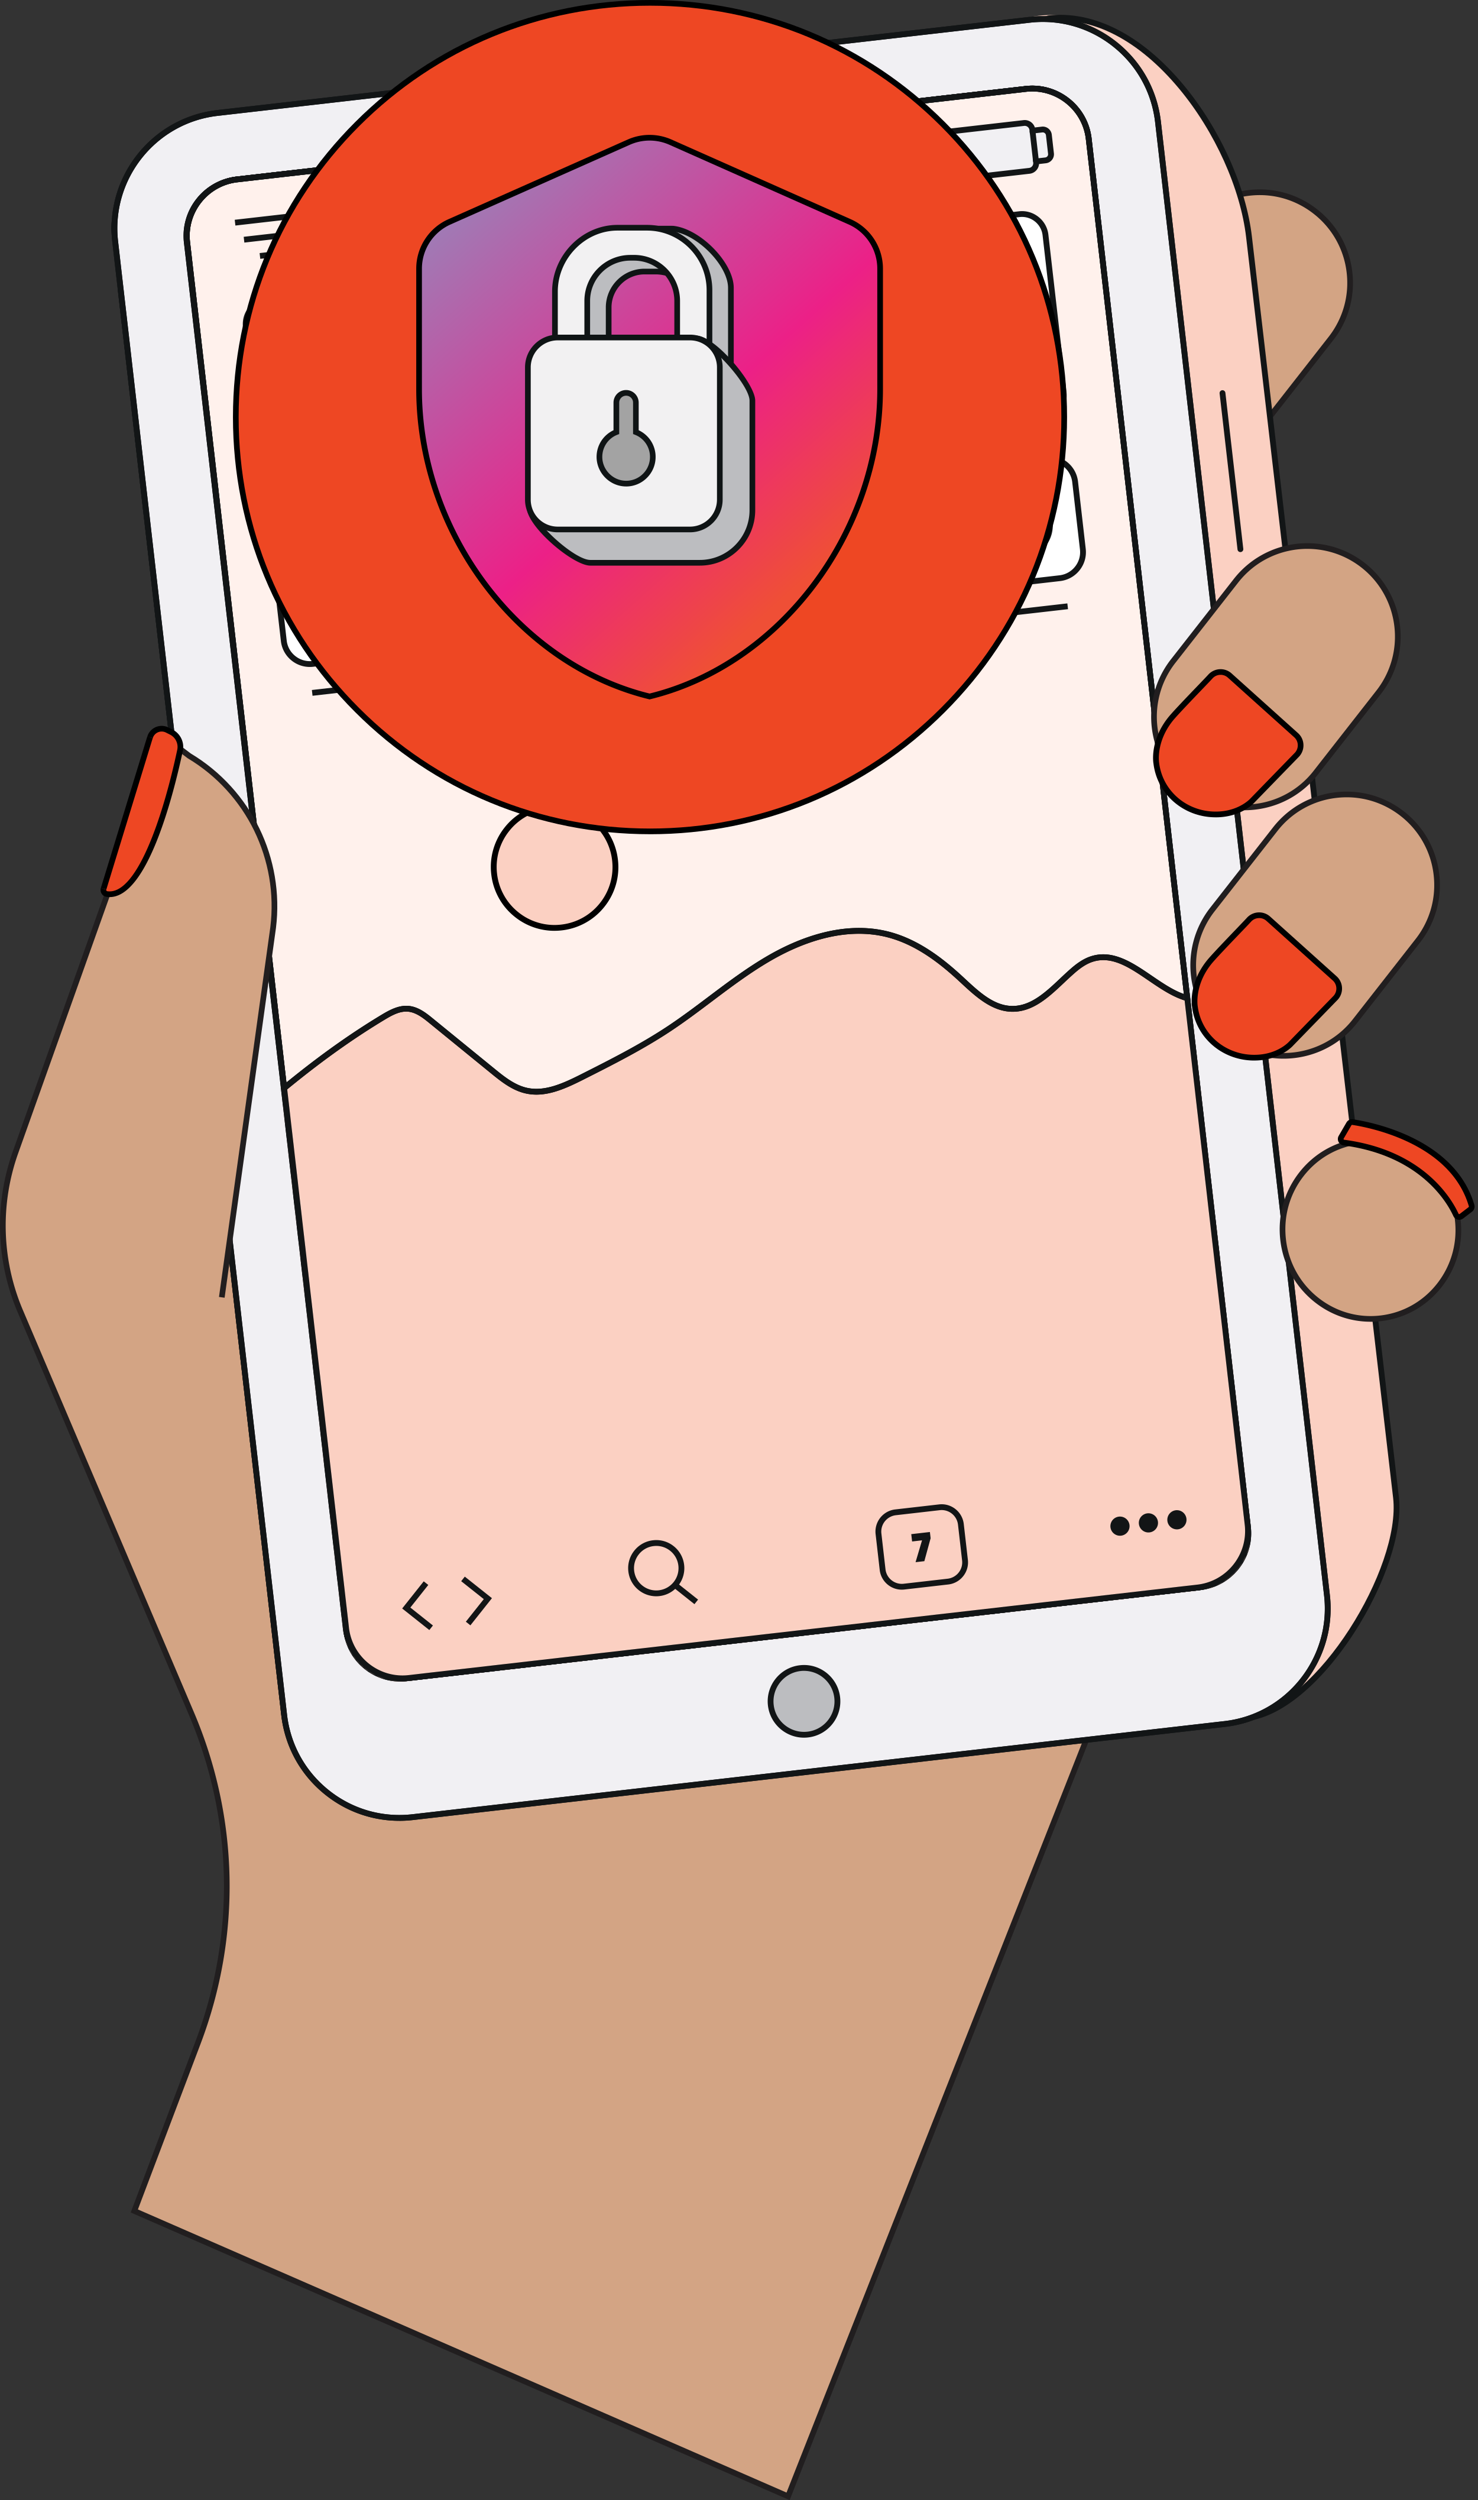 <svg xmlns="http://www.w3.org/2000/svg" width="379" height="641" fill="none"><rect width="100%" height="100%" fill="#333333" stroke="none"/><path fill="#D3A484" d="M216.012 138.037 84.323 222.581 46.691 191.51c-2.145-1.772-5.397-.874-6.328 1.747L3.997 295.389a56.2 56.2 0 0 0 1.228 40.845l43.859 103.103a113.126 113.126 0 0 1 1.703 84.33l-16.35 43.195 167.646 73.172 106.073-269.07-92.149-232.927h.005Z"></path><path fill="#211E1F" d="M202.486 641 33.514 567.25l16.594-43.84c10.308-27.232 9.706-56.987-1.69-83.787L4.556 336.521a56.765 56.765 0 0 1-1.247-41.374l36.365-102.133a4.67 4.67 0 0 1 3.203-2.975 4.687 4.687 0 0 1 4.276.913l37.225 30.731 131.984-84.738.325.825 92.256 233.194-.107.267L202.486 641ZM35.363 566.468l166.322 72.591 105.694-268.1-91.717-231.835-131.387 84.354-.408-.339-37.632-31.071a3.236 3.236 0 0 0-2.96-.631 3.237 3.237 0 0 0-2.219 2.063L4.681 295.632a55.34 55.34 0 0 0 1.213 40.316l43.86 103.103c11.545 27.144 12.157 57.283 1.713 84.869l-16.103 42.548Z"></path><path fill="#D3A484" d="m304.69 58.194-16.107 20.593c-7.898 10.099-6.115 24.688 3.983 32.586 10.099 7.898 24.688 6.115 32.586-3.984l16.107-20.593c7.898-10.099 6.115-24.688-3.983-32.586-10.099-7.898-24.688-6.115-32.586 3.984Z"></path><path fill="#211E1F" d="M306.831 117.046c-5.315 0-10.449-1.762-14.701-5.086-5.037-3.941-8.236-9.605-9.012-15.953a23.783 23.783 0 0 1 4.906-17.656l16.108-20.592c3.941-5.038 9.605-8.236 15.953-9.013a23.786 23.786 0 0 1 17.656 4.907c5.038 3.94 8.236 9.604 9.013 15.953a23.783 23.783 0 0 1-4.907 17.656l-16.108 20.592c-3.941 5.038-9.604 8.236-15.953 9.013a24.19 24.19 0 0 1-2.95.179h-.005Zm16.2-67.023c-.922 0-1.844.058-2.771.17a22.344 22.344 0 0 0-14.982 8.464L289.17 79.249c-3.698 4.732-5.339 10.619-4.611 16.579a22.344 22.344 0 0 0 8.464 14.982c4.732 3.698 10.619 5.338 16.584 4.61a22.344 22.344 0 0 0 14.982-8.464l16.108-20.592c3.698-4.732 5.338-10.62 4.611-16.579a22.346 22.346 0 0 0-8.465-14.982c-3.994-3.125-8.813-4.78-13.807-4.78h-.005Z"></path><path fill="#FBD0C2" d="M29.38 60.18c-2.102-18.34 12.166-22.232 30.512-24.334L266.248 4.043c25.135-2.883 50.319 28.464 53.201 53.594l38.526 326.319c2.101 18.341-19.811 54.396-38.152 56.497l-146.481-39.195L29.379 60.181Z"></path><path fill="#121516" d="m319.77 441.215-.136-.039-146.836-39.292-.14-.335L28.651 60.375l-.01-.107c-.392-3.422.205-5.722 1.83-7.023 3.388-2.723 10.556-.252 18.86 2.606 7.95 2.742 16.962 5.849 24.281 5.028L268.713 3.99l.063-.01c11.711-1.339 24.044 4.975 34.716 17.793 9.352 11.23 16.069 26.15 17.535 38.928l37.69 323.169c1.01 8.814-3.514 22.485-11.521 34.832-8.503 13.104-18.7 21.51-27.281 22.495l-.14.014-.005.005Zm-145.88-40.583 145.991 39.064c17.822-2.218 39.404-37.797 37.356-55.657l-37.691-323.17c-1.436-12.511-8.027-27.13-17.2-38.146-10.318-12.395-22.15-18.525-33.337-17.273L73.899 62.34l-.064.01c-7.668.878-16.874-2.296-24.999-5.096-7.552-2.601-14.686-5.062-17.438-2.854-1.174.947-1.596 2.771-1.29 5.586l143.777 340.646h.005Z"></path><path fill="#121516" d="M102.266 466.268c-15.235 0-28.416-11.464-30.192-26.95L30.156 73.891l1.48-.17L73.55 439.143c1.689 14.73 14.23 25.63 28.712 25.63 1.097 0 2.203-.063 3.315-.189l207.797-23.835c7.673-.878 14.55-4.698 19.355-10.745 4.805-6.047 6.965-13.608 6.086-21.281L296.901 43.301l1.481-.17 41.912 365.422c.927 8.071-1.349 16.02-6.401 22.383-5.052 6.363-12.279 10.376-20.35 11.303l-207.797 23.835c-1.17.136-2.335.199-3.49.199l.01-.005Z"></path><path fill="#F1F0F3" d="M263.967 5.081 55.737 28.964c-16.345 1.874-28.07 16.642-26.197 32.988l43.325 377.735c1.873 16.345 16.642 28.071 32.987 26.197l208.23-23.883c16.346-1.873 28.071-16.641 26.198-32.987L296.955 31.279c-1.874-16.345-16.642-28.071-32.988-26.198Zm55.88 385.796c.918 7.998-4.824 15.225-12.822 16.142l-202.221 23.194c-7.998.917-15.225-4.824-16.142-12.822L47.91 62.146c-.917-7.998 4.824-15.225 12.823-16.142L262.953 22.81c7.998-.917 15.224 4.825 16.142 12.823l40.748 355.244h.004Z"></path><path fill="#121516" d="M102.397 466.831c-6.863 0-13.478-2.296-18.928-6.63-6.387-5.071-10.415-12.327-11.342-20.432l-43.33-377.73C26.88 45.315 38.926 30.144 55.65 28.227L263.88 4.344c8.1-.927 16.083 1.354 22.465 6.425 6.387 5.072 10.415 12.328 11.342 20.433l43.325 377.734c1.918 16.725-10.128 31.896-26.853 33.813L105.93 466.632a30.99 30.99 0 0 1-3.538.204l.005-.005ZM267.418 5.63c-1.117 0-2.243.063-3.369.194L55.819 29.707C39.912 31.532 28.453 45.96 30.278 61.869l43.325 377.735c.884 7.707 4.718 14.608 10.79 19.432 6.07 4.825 13.666 6.994 21.368 6.111l208.229-23.883c15.909-1.825 27.368-16.254 25.543-32.163L296.207 31.367c-.883-7.707-4.717-14.609-10.789-19.433-5.188-4.12-11.478-6.304-18.005-6.304h.005ZM103.11 431.057c-3.44 0-6.76-1.15-9.498-3.324a15.236 15.236 0 0 1-5.693-10.255L47.171 62.233a15.227 15.227 0 0 1 3.223-11.274 15.235 15.235 0 0 1 10.255-5.693L262.87 22.073c4.067-.466 8.071.68 11.274 3.222a15.226 15.226 0 0 1 5.693 10.255l40.748 355.25c.961 8.396-5.081 16.006-13.477 16.971l-202.222 23.194c-.592.068-1.189.102-1.776.102v-.01ZM264.646 23.456c-.534 0-1.067.029-1.601.092L60.819 46.747a13.748 13.748 0 0 0-9.255 5.14 13.724 13.724 0 0 0-2.912 10.176L89.4 417.313a13.746 13.746 0 0 0 5.14 9.255 13.745 13.745 0 0 0 10.177 2.912l202.221-23.194a13.76 13.76 0 0 0 9.255-5.139 13.772 13.772 0 0 0 2.912-10.178L278.357 35.725a13.755 13.755 0 0 0-5.14-9.255 13.733 13.733 0 0 0-8.576-3.005l.005-.01Z"></path><path fill="#121516" d="M102.397 466.831c-6.863 0-13.478-2.296-18.928-6.63-6.387-5.071-10.415-12.327-11.342-20.432l-43.33-377.73C26.88 45.315 38.926 30.144 55.65 28.227L263.88 4.344c8.1-.927 16.083 1.354 22.465 6.425 6.387 5.072 10.415 12.328 11.342 20.433l43.325 377.734c1.918 16.725-10.128 31.896-26.853 33.813L105.93 466.632a30.99 30.99 0 0 1-3.538.204l.005-.005ZM267.418 5.63c-1.117 0-2.243.063-3.369.194L55.819 29.707C39.912 31.532 28.453 45.96 30.278 61.869l43.325 377.735c.884 7.707 4.718 14.608 10.79 19.432 6.07 4.825 13.666 6.994 21.368 6.111l208.229-23.883c15.909-1.825 27.368-16.254 25.543-32.163L296.207 31.367c-.883-7.707-4.717-14.609-10.789-19.433-5.188-4.12-11.478-6.304-18.005-6.304h.005ZM103.11 431.057c-3.44 0-6.76-1.15-9.498-3.324a15.236 15.236 0 0 1-5.693-10.255L47.171 62.233a15.227 15.227 0 0 1 3.223-11.274 15.235 15.235 0 0 1 10.255-5.693L262.87 22.073c4.067-.466 8.071.68 11.274 3.222a15.226 15.226 0 0 1 5.693 10.255l40.748 355.25c.961 8.396-5.081 16.006-13.477 16.971l-202.222 23.194c-.592.068-1.189.102-1.776.102v-.01ZM264.646 23.456c-.534 0-1.067.029-1.601.092L60.819 46.747a13.748 13.748 0 0 0-9.255 5.14 13.724 13.724 0 0 0-2.912 10.176L89.4 417.313a13.746 13.746 0 0 0 5.14 9.255 13.745 13.745 0 0 0 10.177 2.912l202.221-23.194a13.76 13.76 0 0 0 9.255-5.139 13.772 13.772 0 0 0 2.912-10.178L278.357 35.725a13.755 13.755 0 0 0-5.14-9.255 13.733 13.733 0 0 0-8.576-3.005l.005-.01Z"></path><path fill="#BCBDC0" d="M214.682 435.226a8.567 8.567 0 0 1-7.537 9.489 8.567 8.567 0 0 1-9.488-7.538 8.567 8.567 0 0 1 7.537-9.488 8.567 8.567 0 0 1 9.488 7.537Z"></path><path fill="#121516" d="M206.164 445.515c-4.663 0-8.701-3.509-9.245-8.255-.587-5.101 3.092-9.731 8.192-10.313 5.101-.588 9.731 3.091 10.314 8.192.587 5.101-3.092 9.731-8.193 10.313a9.867 9.867 0 0 1-1.068.063Zm.01-17.137a6.99 6.99 0 0 0-.898.054c-4.285.49-7.372 4.377-6.882 8.663.491 4.285 4.378 7.362 8.663 6.882 4.286-.49 7.373-4.378 6.882-8.663-.456-3.985-3.848-6.931-7.765-6.931v-.005ZM318.071 141.546a.744.744 0 0 1-.737-.66l-4.591-40.011a.743.743 0 0 1 .655-.825.75.75 0 0 1 .825.655l4.591 40.011a.747.747 0 0 1-.655.825c-.029 0-.058.005-.088.005ZM251.625 34.615l-8.742 1 .17 1.481 8.742-1-.17-1.48ZM267.716 32.768l-8.742 1 .169 1.48 8.742-1-.169-1.48Z"></path><path fill="#FFF1EC" d="M88.818 418.056 47.997 62.136c-.917-7.998 4.824-15.224 12.822-16.142L263.04 22.802c7.998-.917 15.225 4.824 16.142 12.822l40.821 355.914c.874 7.63-4.601 14.521-12.23 15.4l-203.561 23.349c-7.629.873-14.52-4.601-15.4-12.23"></path><path fill="#000" d="M102.62 431.12c-7.338 0-13.686-5.523-14.545-12.982L47.254 62.224c-.96-8.396 5.081-16.006 13.477-16.972l202.222-23.194c4.062-.466 8.071.68 11.274 3.223a15.226 15.226 0 0 1 5.693 10.255l40.82 355.914c.923 8.027-4.858 15.302-12.885 16.224l-203.561 23.349a15.14 15.14 0 0 1-1.679.097h.005Zm-13.06-13.152a13.058 13.058 0 0 0 4.892 8.804 13.068 13.068 0 0 0 9.682 2.766l203.561-23.349c7.207-.825 12.4-7.362 11.575-14.574L278.449 35.7a13.745 13.745 0 0 0-5.14-9.255 13.75 13.75 0 0 0-10.177-2.912L60.902 46.732c-7.577.869-13.037 7.741-12.168 15.317l40.821 355.914.005.005Z"></path><path fill="#121516" d="M102.62 431.12c-7.338 0-13.686-5.523-14.545-12.982L47.254 62.224c-.96-8.396 5.081-16.006 13.477-16.972l202.222-23.194c4.062-.466 8.071.68 11.274 3.223a15.226 15.226 0 0 1 5.693 10.255l40.82 355.914c.923 8.027-4.858 15.302-12.885 16.224l-203.561 23.349a15.14 15.14 0 0 1-1.679.097h.005Zm-13.06-13.152a13.058 13.058 0 0 0 4.892 8.804 13.068 13.068 0 0 0 9.682 2.766l203.561-23.349c7.207-.825 12.4-7.362 11.575-14.574L278.449 35.7a13.745 13.745 0 0 0-5.14-9.255 13.75 13.75 0 0 0-10.177-2.912L60.902 46.732c-7.577.869-13.037 7.741-12.168 15.317l40.821 355.914.005.005Z"></path><mask id="a" width="274" height="409" x="47" y="22" maskUnits="userSpaceOnUse" style="mask-type:luminance"><path fill="#fff" d="M60.814 45.994c-7.998.918-13.74 8.144-12.822 16.142l40.82 355.915c.874 7.629 7.77 13.103 15.4 12.23l203.56-23.349c7.63-.874 13.104-7.77 12.231-15.4L279.182 35.618c-.918-7.998-8.144-13.74-16.142-12.822L60.814 45.994Z"></path></mask><g mask="url(#a)"><path fill="#FBD0C2" d="m333.455 353.25-11.584-101.016c-5.766 4.8-13.361 5.819-20.166 2.664-7.372-3.421-14.055-11.516-21.776-8.993-1.844.602-3.446 1.786-4.907 3.063-4.703 4.11-9.221 9.764-15.467 9.696-5.125-.058-9.221-4.042-12.983-7.522-5.445-5.043-11.589-9.668-18.772-11.531-10.231-2.655-21.165.684-30.328 5.955-9.163 5.265-17.118 12.385-25.931 18.224-7.081 4.688-14.681 8.527-22.267 12.351-4.489 2.267-9.449 4.601-14.356 3.485-3.266-.743-5.989-2.922-8.59-5.038l-15.735-12.822c-1.742-1.422-3.63-2.903-5.872-3.111-2.368-.223-4.596 1.024-6.63 2.252-16.258 9.828-30.93 22.368-44.737 35.419l10.114 88.179c.81 7.071 17.006 74.764 24.072 73.944l244.406-28.304c7.057-.815 2.315-69.819 1.505-76.876"></path><path fill="#000" d="M87.41 459.182c-.52 0-1.049-.214-1.582-.636-7.906-6.27-22.32-67.174-23.102-73.973l-10.158-88.548.272-.257c17.054-16.108 30.89-27.062 44.864-35.512 2.188-1.325 4.542-2.596 7.085-2.358 2.543.237 4.611 1.922 6.271 3.276l15.734 12.822c2.397 1.956 5.12 4.169 8.285 4.892 4.503 1.024 9.124-1.034 13.856-3.422 7.444-3.756 15.142-7.639 22.189-12.307 3.606-2.388 7.134-5.043 10.541-7.606 4.912-3.698 9.993-7.517 15.429-10.643 7.682-4.416 19.272-9.046 30.886-6.028 7.945 2.063 14.375 7.339 19.092 11.707l.428.398c3.644 3.377 7.411 6.877 12.055 6.925h.102c4.713 0 8.508-3.577 12.177-7.037a97.587 97.587 0 0 1 2.689-2.475c1.3-1.136 3.062-2.524 5.163-3.208 5.664-1.849 10.75 1.621 15.672 4.979 2.164 1.476 4.406 3.004 6.653 4.048 6.557 3.043 13.798 2.082 19.375-2.563l1.063-.883 11.744 102.389c.374 3.262 1.791 22.374 2.204 40.845.233 10.425.102 18.773-.379 24.81-.83 10.362-2.562 11.881-3.984 12.046L87.628 459.167c-.073.01-.14.015-.213.015h-.005ZM54.14 296.598l10.071 87.805c.757 6.586 15.356 67.271 22.548 72.974.277.223.53.33.7.31l244.405-28.304c.636-.073 3.781-2.126 3.043-35.342-.408-18.427-1.82-37.462-2.194-40.709l-11.434-99.696c-5.868 4.296-13.206 5.033-19.889 1.932-2.358-1.092-4.649-2.66-6.867-4.169-4.834-3.3-9.406-6.416-14.366-4.795-1.849.602-3.455 1.873-4.649 2.917a94.95 94.95 0 0 0-2.65 2.436c-3.883 3.66-7.892 7.445-13.196 7.445h-.121c-5.223-.058-9.382-3.921-13.056-7.323l-.427-.398c-4.586-4.252-10.827-9.382-18.452-11.357-11.129-2.888-22.33 1.602-29.77 5.877-5.358 3.077-10.396 6.872-15.273 10.542-3.427 2.577-6.974 5.246-10.614 7.658-7.125 4.717-14.861 8.619-22.34 12.395-4.984 2.514-9.867 4.684-14.856 3.543-3.504-.796-6.367-3.13-8.896-5.188l-15.734-12.822c-1.505-1.228-3.378-2.752-5.47-2.946-2.096-.204-4.115.902-6.173 2.15-13.808 8.347-27.494 19.17-44.34 35.065Z"></path><path fill="#FBD0C2" d="M157.709 220.518c.981 8.561-5.159 16.292-13.72 17.273-8.561.98-16.292-5.159-17.278-13.721-.98-8.561 5.164-16.292 13.721-17.272 8.556-.981 16.292 5.159 17.272 13.72"></path><path fill="#000" d="M142.179 238.645a16.218 16.218 0 0 1-10.134-3.548 16.214 16.214 0 0 1-6.071-10.939 16.21 16.21 0 0 1 3.441-12.027 16.244 16.244 0 0 1 10.939-6.071c4.339-.5 8.61.723 12.026 3.436a16.233 16.233 0 0 1 6.072 10.939 16.21 16.21 0 0 1-3.441 12.027 16.246 16.246 0 0 1-10.939 6.071c-.636.073-1.267.107-1.898.107l.005.005Zm.063-31.202c-.573 0-1.145.034-1.723.097a14.759 14.759 0 0 0-9.94 5.518 14.749 14.749 0 0 0-3.125 10.93 14.761 14.761 0 0 0 5.518 9.939 14.745 14.745 0 0 0 10.93 3.126 14.761 14.761 0 0 0 9.939-5.518 14.745 14.745 0 0 0 3.126-10.93 14.765 14.765 0 0 0-5.518-9.939 14.748 14.748 0 0 0-9.207-3.223Z"></path><path fill="#121516" d="m53.869 296.85-1.024-1.082c17.05-16.108 30.886-27.062 44.868-35.512 2.189-1.325 4.543-2.591 7.086-2.358 2.543.237 4.611 1.921 6.27 3.276l15.735 12.822c2.397 1.956 5.12 4.169 8.284 4.892 4.504 1.024 9.124-1.034 13.856-3.422 7.45-3.761 15.147-7.643 22.189-12.307 3.606-2.388 7.13-5.038 10.542-7.606 4.911-3.698 9.993-7.517 15.428-10.643 7.678-4.416 19.273-9.046 30.891-6.028 7.945 2.063 14.376 7.339 19.093 11.707l.422.393c3.645 3.382 7.411 6.882 12.061 6.93h.102c4.712 0 8.502-3.577 12.172-7.037.878-.83 1.786-1.689 2.693-2.475 1.301-1.136 3.063-2.524 5.164-3.213 5.659-1.849 10.75 1.621 15.671 4.979 2.165 1.476 4.407 3.005 6.654 4.048 6.557 3.043 13.798 2.082 19.369-2.563l.957 1.146c-6.028 5.023-13.861 6.057-20.952 2.766-2.359-1.097-4.649-2.659-6.867-4.169-4.834-3.295-9.401-6.411-14.366-4.79-1.849.602-3.456 1.873-4.65 2.917a94.919 94.919 0 0 0-2.649 2.436c-3.883 3.66-7.892 7.445-13.192 7.445h-.121c-5.222-.058-9.386-3.921-13.06-7.328l-.422-.393c-4.587-4.252-10.828-9.382-18.452-11.362-11.129-2.888-22.335 1.602-29.775 5.877-5.358 3.077-10.401 6.873-15.273 10.542-3.427 2.577-6.975 5.246-10.615 7.658-7.114 4.713-14.851 8.615-22.334 12.391-4.994 2.518-9.882 4.678-14.866 3.547-3.504-.796-6.367-3.13-8.896-5.188l-15.734-12.822c-1.505-1.228-3.378-2.752-5.47-2.946-2.106-.199-4.115.903-6.173 2.15-13.885 8.391-27.644 19.287-44.616 35.322Z"></path></g><path fill="#121516" d="M103.212 431.048c-7.673 0-14.317-5.776-15.21-13.58L47.254 62.224a15.227 15.227 0 0 1 3.223-11.274 15.236 15.236 0 0 1 10.255-5.693l202.221-23.194c8.391-.961 16.006 5.081 16.972 13.478l40.748 355.249c.96 8.396-5.082 16.006-13.478 16.972l-202.221 23.194c-.592.067-1.179.101-1.757.101l-.005-.009ZM264.71 23.451c-.525 0-1.054.03-1.587.092L60.901 46.737a13.747 13.747 0 0 0-9.255 5.14 13.766 13.766 0 0 0-2.912 10.177l40.748 355.249c.869 7.576 7.746 13.036 15.317 12.167l202.221-23.193c7.576-.869 13.036-7.741 12.167-15.317L278.439 35.715c-.81-7.042-6.804-12.254-13.729-12.254v-.01Z"></path><path fill="#121516" d="M171.08 47.465a3.58 3.58 0 1 1-7.115.815 3.58 3.58 0 0 1 3.15-3.965 3.58 3.58 0 0 1 3.965 3.15Z"></path><path fill="#121516" d="M167.513 52.202a4.286 4.286 0 0 1-2.684-.942 4.286 4.286 0 0 1-1.606-2.897 4.278 4.278 0 0 1 .912-3.184 4.283 4.283 0 0 1 2.898-1.606 4.297 4.297 0 0 1 3.183.912 4.302 4.302 0 0 1 1.607 2.898 4.28 4.28 0 0 1-.913 3.183 4.283 4.283 0 0 1-2.897 1.607c-.165.02-.335.029-.5.029Zm.015-7.164a2.825 2.825 0 0 0-2.228 1.073 2.814 2.814 0 0 0-.597 2.087 2.824 2.824 0 0 0 1.053 1.898c.592.47 1.335.684 2.087.597a2.827 2.827 0 0 0 1.898-1.054c.47-.592.684-1.334.597-2.087a2.825 2.825 0 0 0-1.054-1.897 2.806 2.806 0 0 0-1.756-.617Z"></path><path fill="#F1F0F3" d="m267.204 33.21-2.451.282-.024-.223a1.975 1.975 0 0 0-2.179-1.732L243.656 33.7a1.975 1.975 0 0 0-1.732 2.18l.956 8.352a1.975 1.975 0 0 0 2.179 1.732l18.894-2.164a1.974 1.974 0 0 0 1.732-2.18l-.024-.223 2.451-.281a1.582 1.582 0 0 0 1.393-1.752l-.544-4.756a1.582 1.582 0 0 0-1.752-1.393"></path><path fill="#121516" d="M244.836 46.727a2.72 2.72 0 0 1-2.694-2.402l-.956-8.357a2.715 2.715 0 0 1 2.388-3.005l18.894-2.164c1.3-.15 2.514.665 2.897 1.878l1.762-.204a2.298 2.298 0 0 1 1.713.49c.485.389.796.942.864 1.558l.543 4.757a2.298 2.298 0 0 1-.49 1.713 2.311 2.311 0 0 1-1.558.864l-1.761.203a2.665 2.665 0 0 1-.583 1.476 2.7 2.7 0 0 1-1.815 1.01l-18.894 2.164c-.102.01-.208.02-.31.02Zm17.937-14.458c-.048 0-.092 0-.14.01l-18.894 2.165c-.67.077-1.15.684-1.073 1.354l.956 8.352c.078.67.685 1.155 1.354 1.073l18.894-2.165a1.2 1.2 0 0 0 .815-.456 1.2 1.2 0 0 0 .258-.898l-.112-.966 3.194-.364a.815.815 0 0 0 .558-.31.81.81 0 0 0 .174-.617l-.543-4.756a.833.833 0 0 0-.927-.738l-3.194.364-.111-.965a1.226 1.226 0 0 0-1.214-1.083h.005Z"></path><path fill="#121516" d="m265.495 33.419-1.481.17.906 7.902 1.481-.17-.906-7.902ZM73.826 54.788l-13.636 1.56.17 1.48 13.636-1.56-.17-1.48ZM72.573 59.561 62.49 60.715l.169 1.48 10.082-1.154-.17-1.48ZM69.541 64.543l-2.97.34.17 1.48 2.97-.34-.17-1.48ZM85.983 55.691l-3.664.423.223 1.931c.136-.213.345-.403.622-.558a2.4 2.4 0 0 1 .917-.296c.602-.068 1.111.005 1.524.228.412.219.733.524.951.917.218.394.36.82.413 1.287.102.868-.068 1.591-.5 2.179-.432.582-1.107.927-2.02 1.033-.858.097-1.567-.038-2.13-.407-.563-.37-.917-.898-1.063-1.587l1.539-.175c.102.296.281.52.543.67.258.155.573.208.942.165.446-.049.762-.228.956-.534.194-.306.267-.69.213-1.145-.053-.466-.208-.811-.465-1.03-.258-.218-.607-.3-1.054-.252-.315.04-.572.146-.766.33-.195.185-.32.413-.379.685l-1.514.174-.553-4.838 5.11-.588.16 1.393-.005-.005ZM93.554 56.196a1.839 1.839 0 0 0-.834-.67 2.294 2.294 0 0 0-1.136-.13 2.457 2.457 0 0 0-1.209.46c-.34.253-.587.587-.742 1-.16.417-.209.878-.15 1.393.058.529.218.975.47 1.344.253.37.573.636.97.806.394.17.836.223 1.326.17.602-.068 1.077-.287 1.427-.65.35-.365.548-.84.602-1.427l-2.713.31-.141-1.208 4.276-.49.16 1.378a3.69 3.69 0 0 1-.505 1.601 3.883 3.883 0 0 1-1.209 1.277 3.98 3.98 0 0 1-1.79.636c-.762.087-1.47-.005-2.121-.277a3.776 3.776 0 0 1-1.611-1.262c-.423-.573-.675-1.242-.767-2.019-.088-.776.005-1.49.286-2.145a3.771 3.771 0 0 1 1.281-1.602 4.116 4.116 0 0 1 1.995-.747c.888-.102 1.689.024 2.393.383.703.36 1.228.918 1.567 1.67l-1.82.209-.005-.01ZM110.089 417.92l-6.959-5.528 5.528-6.96 1.169.927-4.601 5.795 5.79 4.601-.927 1.165ZM120.621 416.716l-1.165-.932 4.601-5.79-5.795-4.601.927-1.169 6.96 5.528-5.528 6.964ZM231.246 407.568a5.687 5.687 0 0 1-3.543-1.238 5.682 5.682 0 0 1-2.121-3.824l-1.053-9.183a5.716 5.716 0 0 1 5.023-6.324l11.26-1.291c3.126-.364 5.965 1.898 6.324 5.024l1.053 9.182a5.658 5.658 0 0 1-1.204 4.203 5.682 5.682 0 0 1-3.824 2.121l-11.26 1.291a6.146 6.146 0 0 1-.66.039h.005Zm10.221-20.408c-.16 0-.32.009-.485.029l-11.26 1.291a4.23 4.23 0 0 0-3.712 4.673l1.053 9.183a4.183 4.183 0 0 0 1.567 2.824 4.194 4.194 0 0 0 3.106.888l11.26-1.29a4.212 4.212 0 0 0 2.825-1.568 4.195 4.195 0 0 0 .888-3.106l-1.053-9.183a4.23 4.23 0 0 0-4.189-3.741Z"></path><path fill="#121516" d="m238.633 394.396-1.606 5.867-2.252.258 1.66-5.601-2.548.291-.214-1.878 4.781-.549.184 1.612h-.005ZM289.636 391.003a2.46 2.46 0 0 1-2.16 2.723 2.456 2.456 0 1 1-.563-4.882 2.456 2.456 0 0 1 2.723 2.159ZM296.93 390.164a2.458 2.458 0 1 1-4.884.56 2.458 2.458 0 0 1 4.884-.56ZM304.23 389.329a2.458 2.458 0 1 1-4.883.563 2.458 2.458 0 0 1 4.883-.563ZM168.265 409.261a7.166 7.166 0 0 1-4.465-1.562 7.154 7.154 0 0 1-2.674-4.82 7.17 7.17 0 0 1 1.514-5.299 7.134 7.134 0 0 1 4.82-2.675 7.149 7.149 0 0 1 5.299 1.515 7.151 7.151 0 0 1 2.675 4.819c.451 3.946-2.388 7.523-6.334 7.974a6.922 6.922 0 0 1-.835.048Zm.029-12.909c-.218 0-.441.014-.66.039a5.67 5.67 0 0 0-3.819 2.12 5.666 5.666 0 0 0-1.199 4.199 5.671 5.671 0 0 0 2.121 3.819 5.669 5.669 0 0 0 4.198 1.199 5.711 5.711 0 0 0 5.018-6.319 5.672 5.672 0 0 0-2.121-3.82 5.66 5.66 0 0 0-3.538-1.237Z"></path><path fill="#121516" d="m173.884 406.052-.926 1.167 5.119 4.066.927-1.167-5.12-4.066Z"></path><path fill="#fff" d="m290.019 356.89-.005.004.005-.004ZM74.412 129.553l192.971-22.131a6.078 6.078 0 0 0 5.344-6.731l-4.64-40.433a6.077 6.077 0 0 0-6.731-5.343L68.385 77.045a6.076 6.076 0 0 0-5.344 6.727l4.64 40.433a6.077 6.077 0 0 0 6.731 5.343"></path><path fill="#121516" d="M73.709 130.339a6.772 6.772 0 0 1-4.227-1.48 6.792 6.792 0 0 1-2.534-4.567l-4.64-40.432a6.759 6.759 0 0 1 1.437-5.019 6.78 6.78 0 0 1 4.567-2.533l192.971-22.131c1.81-.209 3.591.3 5.018 1.437a6.75 6.75 0 0 1 2.534 4.562l4.639 40.432a6.772 6.772 0 0 1-1.436 5.023 6.793 6.793 0 0 1-4.567 2.534l-192.97 22.131a7.23 7.23 0 0 1-.792.043Zm.621-1.528 192.971-22.136a5.293 5.293 0 0 0 3.567-1.98 5.276 5.276 0 0 0 1.121-3.922l-4.639-40.432a5.294 5.294 0 0 0-1.981-3.568 5.293 5.293 0 0 0-3.921-1.12l-192.97 22.13a5.272 5.272 0 0 0-3.568 1.98 5.274 5.274 0 0 0-1.121 3.922l4.64 40.432a5.274 5.274 0 0 0 1.98 3.568 5.296 5.296 0 0 0 3.921 1.121v.005Z"></path><path fill="#121516" d="M89.472 85.306c-.174.422-.475.776-.897 1.067-.423.287-.957.471-1.607.544l-1.097.126.31 2.689-2.217.252-.912-7.969 3.314-.378c.64-.073 1.2-.025 1.675.15.475.175.849.447 1.12.82.273.374.438.82.5 1.34.054.48-.004.932-.184 1.354l-.005.005Zm-2.077-1.097c-.068-.583-.412-.835-1.038-.762l-.884.102.2 1.728.883-.102c.626-.073.907-.394.84-.966ZM93.583 82.72c.33-.253.7-.404 1.107-.447l.272 2.363-.622.073c-.48.053-.83.19-1.043.408-.214.213-.291.558-.238 1.024l.316 2.77-2.218.253-.728-6.343 2.218-.252.126 1.12c.209-.387.476-.708.806-.96l.004-.01ZM95.559 81.307a1.039 1.039 0 0 1-.447-.767c-.039-.33.049-.621.262-.869.214-.247.515-.393.908-.437.383-.043.708.03.97.224.263.189.413.451.452.786.039.325-.053.607-.262.85-.214.242-.51.383-.898.426-.393.044-.718-.024-.98-.213h-.005Zm2.145.674.728 6.344-2.218.252-.728-6.343 2.218-.253ZM102.494 85.738l.699-4.388 2.363-.271-1.456 6.59-2.756.316-2.907-6.09 2.363-.273 1.699 4.111-.005.005ZM106.013 82.496c.179-.52.461-.932.844-1.243.379-.31.825-.495 1.33-.553.437-.049.825-.005 1.16.131.335.136.606.345.815.616l-.102-.883 2.213-.252.728 6.343-2.218.252-.102-.883c-.14.316-.359.578-.66.786-.3.209-.664.34-1.096.389a2.48 2.48 0 0 1-1.418-.238 2.71 2.71 0 0 1-1.101-1.024c-.296-.466-.481-1.03-.554-1.684-.077-.656-.019-1.243.161-1.757Zm3.965.315a1.083 1.083 0 0 0-.859-.257c-.33.039-.592.184-.787.442-.194.257-.266.587-.218 1.004.049.408.194.719.437.927.247.214.534.301.864.262a1.1 1.1 0 0 0 .781-.446c.194-.257.272-.597.223-1.01-.048-.407-.194-.713-.446-.922h.005ZM113.526 81.637c.213-.52.548-.942 1.004-1.262.456-.32.995-.514 1.621-.587.806-.092 1.509.048 2.111.427.602.379 1.024.951 1.277 1.728l-2.354.272c-.185-.398-.471-.578-.864-.53a.766.766 0 0 0-.621.423c-.136.247-.18.597-.126 1.038.048.447.169.777.359.99a.782.782 0 0 0 .703.277c.398-.044.641-.281.719-.713l2.354-.272c-.068.8-.355 1.456-.85 1.965-.495.51-1.15.81-1.96.903-.627.073-1.194 0-1.714-.204a2.871 2.871 0 0 1-1.266-1c-.33-.46-.529-1.019-.607-1.684-.078-.655-.005-1.242.209-1.766l.005-.005ZM126.551 78.676l-2.95 9.823-2.408.277 1.136-3.465-3.295-5.776 2.465-.281 1.747 3.44.879-3.741 2.431-.277h-.005ZM135.263 78.356c.481.437.772 1.073.864 1.898l.422 3.698-2.218.252-.388-3.402c-.044-.364-.17-.636-.383-.82-.214-.185-.476-.262-.791-.224-.33.04-.583.17-.748.403-.165.228-.228.525-.184.888l.388 3.403-2.218.252-.961-8.367 2.218-.252.335 2.926c.165-.31.403-.573.718-.786a2.46 2.46 0 0 1 1.126-.398c.723-.083 1.325.092 1.806.529h.014ZM143.082 76.779l.728 6.343-2.228.257-.102-.903a2.144 2.144 0 0 1-.699.787c-.31.218-.679.35-1.111.398-.738.082-1.349-.093-1.83-.53-.48-.436-.772-1.072-.864-1.911l-.422-3.684 2.203-.252.389 3.402c.043.364.169.635.383.82.218.184.48.257.801.223.325-.039.568-.17.733-.398.165-.228.228-.524.184-.888l-.388-3.402 2.227-.257-.004-.005ZM146.867 76.521c.296-.204.66-.335 1.092-.383.505-.058.976.02 1.417.238.442.218.811.558 1.102 1.019.296.461.48 1.024.553 1.68.078.654.025 1.242-.16 1.766-.179.519-.461.936-.839 1.247a2.53 2.53 0 0 1-1.33.553 2.41 2.41 0 0 1-1.151-.126 1.827 1.827 0 0 1-.815-.621l.102.883-2.218.253-.961-8.368 2.218-.252.335 2.907c.141-.32.359-.587.655-.79v-.006Zm1.471 1.883a1.116 1.116 0 0 0-.859-.252 1.102 1.102 0 0 0-.782.447c-.194.257-.271.592-.223 1 .049.412.194.727.447.931.247.209.533.296.859.257.325-.038.582-.189.781-.451.194-.262.267-.597.223-1.005-.048-.412-.194-.723-.446-.927Z"></path><path fill="#121516" fill-rule="evenodd" d="M72.894 82.205a.936.936 0 0 1 .747-.073L77 83.253a.929.929 0 0 1 .626.791l.209 2.165c.247 2.552-1.291 5.11-3.611 5.92-2.432-.354-4.427-2.572-4.67-5.124l-.208-2.165a.922.922 0 0 1 .466-.893l3.082-1.742Z" clip-rule="evenodd"></path><path fill="#121516" d="m86.915 102.346-.306-2.645 4.611-.53 1.393 12.153-2.96.34-1.093-9.503-1.645.189v-.004ZM94.335 108.393a68.267 68.267 0 0 0 2.32-2.509 10.97 10.97 0 0 0 1.384-1.995c.359-.684.504-1.325.436-1.922-.053-.456-.199-.796-.436-1.029-.243-.233-.573-.32-.995-.272-.423.049-.733.243-.937.588-.204.344-.272.805-.204 1.378l-2.747.315c-.087-.946.024-1.756.335-2.431a3.58 3.58 0 0 1 1.354-1.573c.592-.373 1.272-.601 2.038-.689 1.32-.15 2.354.073 3.107.675.747.602 1.184 1.441 1.31 2.529.136 1.189-.141 2.334-.835 3.44-.694 1.107-1.611 2.218-2.756 3.325l4.494-.514.267 2.315-8.358.956-.242-2.116c.344-.345.5-.5.465-.476v.005ZM104.09 109.694a1.435 1.435 0 0 1-.597-1.034 1.471 1.471 0 0 1 .345-1.17c.281-.335.674-.534 1.174-.592.491-.058.908.049 1.257.311.35.262.554.616.602 1.063.049.431-.068.815-.349 1.145-.282.33-.67.524-1.155.577-.5.059-.922-.043-1.272-.3h-.005ZM111.516 99.23c-.247-.18-.573-.248-.985-.2-.631.074-1.058.399-1.272.981-.213.583-.257 1.466-.136 2.655.199-.417.515-.762.952-1.039a3.543 3.543 0 0 1 1.485-.509c1.087-.126 1.999.121 2.742.733.738.611 1.179 1.533 1.32 2.766.092.811.01 1.539-.248 2.189a3.539 3.539 0 0 1-1.266 1.597c-.587.417-1.311.674-2.165.771-1.708.194-2.955-.204-3.747-1.199-.786-.994-1.295-2.494-1.528-4.503-.243-2.107-.068-3.718.519-4.825.587-1.106 1.655-1.752 3.213-1.926.83-.097 1.553-.015 2.16.247.606.262 1.092.64 1.446 1.14.354.5.597 1.064.723 1.69l-2.645.301c-.136-.398-.325-.69-.573-.87h.005Zm-1.519 4.776c-.281.32-.393.737-.335 1.261.063.534.257.932.583 1.199.33.267.766.369 1.31.306.49-.058.859-.248 1.106-.573.248-.325.345-.747.287-1.257-.058-.519-.248-.917-.558-1.184-.311-.267-.728-.374-1.252-.311-.476.054-.859.243-1.141.563v-.004ZM121.795 107.976l-2.989-3.306.412 3.602-2.286.262-.941-8.212 2.286-.262.408 3.543 2.145-3.834 2.635-.301-2.563 4.329 3.655 3.863-2.762.316ZM134.963 112.395l-56.319 6.446.17 1.481 56.318-6.447-.169-1.48ZM149.493 93.178c.66-.728 1.616-1.165 2.868-1.306.83-.097 1.563-.034 2.189.19.626.223 1.121.563 1.485 1.028.364.466.578 1.01.65 1.631.083.733-.029 1.35-.344 1.854-.316.505-.704.864-1.175 1.087l.01.068c.655.14 1.194.432 1.616.879.422.446.675 1.053.767 1.82.078.689-.01 1.315-.267 1.878s-.67 1.029-1.238 1.398c-.567.368-1.271.601-2.101.694-1.33.15-2.431-.054-3.3-.617-.869-.563-1.403-1.504-1.597-2.82l2.762-.315c.067.485.252.854.548 1.106.301.253.704.35 1.213.292.432-.049.753-.214.966-.49.209-.277.291-.622.243-1.029-.058-.534-.272-.898-.641-1.097-.364-.2-.922-.257-1.665-.17l-.533.063-.267-2.315.534-.063c.567-.063 1.014-.214 1.339-.447.325-.233.461-.601.403-1.101-.044-.398-.194-.7-.442-.893-.247-.194-.568-.272-.956-.228-.422.048-.718.213-.898.49-.174.276-.257.606-.247.99l-2.781.32c-.092-1.194.194-2.15.849-2.878l.01-.02ZM159.098 101.501l-.262-2.295 4.397-8.125 3.179-.364.844 7.358 1.364-.156.281 2.466-1.363.155.247 2.165-2.844.325-.247-2.165-5.591.641-.005-.005Zm5.028-7.353-2.31 4.548 2.795-.32-.485-4.228ZM170.905 102.03a1.429 1.429 0 0 1-.596-1.034 1.47 1.47 0 0 1 .344-1.17c.282-.334.675-.533 1.17-.591.49-.058.907.048 1.257.31.349.262.553.617.602 1.063a1.45 1.45 0 0 1-.35 1.146c-.281.33-.67.524-1.155.577-.5.058-.922-.044-1.272-.301ZM181.184 91.009l-3.028 10.497-2.912.335 3.116-10.187-5.179.592-.276-2.431 8.037-.922.242 2.11v.006ZM192.027 91.596l.942 8.211-2.286.262-.52-4.533-1.029 4.708-1.912.219-2.087-4.388.525 4.567-2.286.262-.942-8.212 2.762-.315 2.674 5.1 1.402-5.566 2.752-.315h.005ZM200.263 95.425c.325.335.514.743.568 1.213.082.7-.098 1.272-.534 1.728-.437.451-1.087.728-1.961.825l-4.067.466-.942-8.212 3.936-.451c.84-.097 1.519.014 2.039.335.519.32.82.815.898 1.49.053.48-.025.898-.243 1.247-.214.35-.524.607-.932.772.495.053.903.247 1.228.587h.01Zm-4.271-.98 1.155-.131c.573-.068.835-.335.781-.81-.058-.491-.373-.7-.946-.637l-1.155.131.165 1.447Zm2.465 2.14c-.029-.248-.126-.432-.291-.544-.165-.116-.388-.155-.67-.126l-1.315.15.17 1.49 1.33-.15c.572-.068.835-.34.781-.82h-.005ZM204.734 104.387l-56.323 6.447.17 1.48 56.323-6.447-.17-1.48ZM218.065 94.202a68.296 68.296 0 0 0 2.32-2.51 11.183 11.183 0 0 0 1.383-1.994c.359-.684.505-1.325.437-1.922-.054-.456-.199-.796-.437-1.029-.243-.233-.573-.32-.995-.272-.422.05-.733.243-.937.588-.204.344-.272.805-.204 1.378l-2.747.316c-.087-.947.025-1.757.335-2.432a3.583 3.583 0 0 1 1.354-1.572c.592-.374 1.272-.602 2.039-.69 1.32-.15 2.354.073 3.106.675.752.602 1.184 1.442 1.31 2.529.136 1.189-.141 2.334-.835 3.44-.694 1.107-1.611 2.219-2.756 3.325l4.494-.514.267 2.315-8.357.956-.243-2.116c.344-.345.5-.5.466-.476v.005ZM234.066 84.942l-3.029 10.498-2.912.334 3.116-10.187-5.178.593-.277-2.432 8.037-.922.243 2.111v.005ZM244.913 85.53l.941 8.21-2.286.263-.519-4.533-1.029 4.708-1.912.218-2.087-4.387.524 4.567-2.286.262-.941-8.212 2.761-.316 2.675 5.101 1.402-5.567 2.752-.315h.005ZM248.504 85.117l.942 8.211-2.286.262-.941-8.211 2.285-.262ZM258.357 92.309l-2.286.262-3.567-4.242.524 4.592-2.286.262-.941-8.212 2.285-.262 3.577 4.3-.534-4.65 2.286-.262.942 8.212ZM257.605 98.324l-38.14 4.366.169 1.48 38.141-4.365-.17-1.48Z"></path><path fill="#fff" d="m97.47 168.229-17.253 1.98a6.722 6.722 0 0 1-7.445-5.916l-1.98-17.254a6.723 6.723 0 0 1 5.916-7.449l17.254-1.981a6.734 6.734 0 0 1 7.45 5.917l1.98 17.253a6.723 6.723 0 0 1-5.916 7.445"></path><path fill="#121516" d="M79.436 171a7.42 7.42 0 0 1-4.63-1.621 7.432 7.432 0 0 1-2.776-4.999l-1.98-17.253c-.47-4.091 2.48-7.804 6.571-8.275l17.254-1.98c4.091-.471 7.804 2.48 8.275 6.571l1.98 17.254a7.415 7.415 0 0 1-1.573 5.498 7.43 7.43 0 0 1-4.999 2.776l-17.253 1.98a7.418 7.418 0 0 1-.864.049h-.005Zm15.293-32.687a6.54 6.54 0 0 0-.684.039l-17.254 1.98c-3.276.374-5.634 3.349-5.256 6.625l1.98 17.253a5.933 5.933 0 0 0 2.223 3.999 5.931 5.931 0 0 0 4.402 1.257l17.253-1.98a5.928 5.928 0 0 0 3.999-2.223 5.94 5.94 0 0 0 1.257-4.401l-1.98-17.254a5.986 5.986 0 0 0-5.935-5.3l-.005.005Z"></path><path fill="#fff" d="m141.038 163.23-17.253 1.98a6.723 6.723 0 0 1-7.445-5.916l-1.98-17.253a6.724 6.724 0 0 1 5.916-7.45l17.253-1.98a6.732 6.732 0 0 1 7.45 5.916l1.98 17.253a6.72 6.72 0 0 1-5.916 7.445"></path><path fill="#121516" d="M123.004 166.001a7.42 7.42 0 0 1-4.63-1.621 7.43 7.43 0 0 1-2.776-4.999l-1.98-17.253c-.471-4.091 2.48-7.804 6.571-8.275l17.253-1.98c4.097-.471 7.804 2.48 8.275 6.571l1.98 17.254a7.419 7.419 0 0 1-1.572 5.498 7.433 7.433 0 0 1-4.999 2.776l-17.253 1.981a7.431 7.431 0 0 1-.864.048h-.005Zm15.293-32.682c-.229 0-.457.015-.685.039l-17.253 1.98a5.983 5.983 0 0 0-5.256 6.625l1.98 17.253a5.933 5.933 0 0 0 2.223 3.999 5.925 5.925 0 0 0 4.402 1.257l17.253-1.98a5.929 5.929 0 0 0 3.999-2.223 5.944 5.944 0 0 0 1.257-4.401l-1.98-17.254a5.987 5.987 0 0 0-5.936-5.3l-.004.005Z"></path><path fill="#fff" d="m184.611 158.236-17.253 1.98a6.722 6.722 0 0 1-7.445-5.916l-1.98-17.254a6.722 6.722 0 0 1 5.916-7.449l17.253-1.98a6.732 6.732 0 0 1 7.45 5.916l1.98 17.253a6.722 6.722 0 0 1-5.916 7.445"></path><path fill="#121516" d="M166.576 161.002a7.42 7.42 0 0 1-4.63-1.621 7.435 7.435 0 0 1-2.776-4.999l-1.98-17.253c-.471-4.091 2.48-7.804 6.572-8.275l17.253-1.98a7.416 7.416 0 0 1 5.499 1.572 7.437 7.437 0 0 1 2.776 4.999l1.98 17.254a7.415 7.415 0 0 1-1.573 5.498 7.423 7.423 0 0 1-4.998 2.777l-17.254 1.98a7.407 7.407 0 0 1-.864.048h-.005Zm15.298-32.682c-.228 0-.461.015-.694.039l-17.253 1.98c-3.276.374-5.635 3.349-5.257 6.625l1.981 17.253a5.931 5.931 0 0 0 2.222 3.999 5.926 5.926 0 0 0 4.402 1.257l17.254-1.98a5.931 5.931 0 0 0 3.999-2.222 5.93 5.93 0 0 0 1.257-4.402l-1.98-17.254a5.958 5.958 0 0 0-2.223-4.004 5.93 5.93 0 0 0-3.708-1.296v.005ZM98.233 174.817l-18.26 2.09.17 1.481 18.26-2.09-.17-1.481ZM229.112 159.812l-18.255 2.09.17 1.48 18.255-2.089-.17-1.481ZM273.698 154.703l-18.256 2.089.17 1.481 18.255-2.09-.169-1.48ZM147.548 169.165l-28.453 3.257.169 1.481 28.454-3.257-.17-1.481ZM189.518 164.354l-24.423 2.795.17 1.481 24.422-2.796-.169-1.48Z"></path><path fill="#77CDDC" d="m82.237 159.905 4.484-10.638 6.775 9.347-11.26 1.291Z"></path><path fill="#121516" d="m81.052 160.794 5.494-13.041 8.304 11.454-13.798 1.582v.005Zm5.839-10.017-3.475 8.245 8.726-1-5.251-7.245ZM169.6 138.095l10.575 4.848c.34.156.393.621.097.85l-9.177 7.148a.5.5 0 0 1-.806-.339l-1.398-11.998a.504.504 0 0 1 .709-.514"></path><path fill="#000" d="m126.556 146.253-.237-2.092c-.044-.378-.127-.504-.525-.461-.334.039-.567.18-.902.219-.714.082-1.102-.35-1.238-1.165a74.098 74.098 0 0 1-.34-2.354c-.019-.179.165-.335.287-.078.179.408.276.466.767.408.669-.078 2.329-.539 3.13-.631 1.16-.131 1.8.155 1.98 1.713l.277 2.408a93.088 93.088 0 0 0 3.669-5.184c.058-.097.208-.136.291-.034.835 1.374 2.024 2.116 2.771 2.301.253.063.277.262.039.354-.563.223-.704.349-.616 1.131l.864 7.527c.067.578.208 1.238.446 1.548.16.229.529.277.66.263.267-.03.447-.258.675-.801.087-.214.359 0 .247.194-.859 1.383-1.776 2.616-2.524 3.785-.077.122-.145.131-.247.03-.854-.782-1.65-1.209-2.087-1.476-.17-.116-.175-.34-.204-.606l-1.208-10.556c-.02-.18-.714-.505-.913-.481-.136.015-.49.461-.781.879l1.155 10.114c.277-.369.485-.689.718-1.01.097-.145.272.015.175.161a133.3 133.3 0 0 0-2.475 3.62c-.058.073-.083.078-.155.019-.738-.548-1.971-1.242-3.019-1.121-.937.107-1.607.728-1.51 1.597.165 1.427 1.422 1.776 4.271 1.451 2.607-.296 2.956-1.354 2.99-2.664 0-.18.209-.136.223-.025.078 2.476-1.402 4.111-3.494 4.349-2.14.248-4.116-1.466-4.368-3.65-.185-1.601.286-3.014 1.81-4.29l-.344-3.004c-.335.039-.694.058-1.16.112-.888.101-1.034.635-.854 1.611.053.286-.258.32-.287.053-.34-2.96-.291-3.916.845-4.047.354-.039.694-.059 1.184-.112m1.863 5.513c1.403-.16 2.413.355 3.354 1.306l-1.116-9.731-.859 1.16.718 6.256c-1.495.17-2.82.616-3.523 1.33.325-.102.786-.248 1.426-.321Z"></path><path fill="#77CDDC" d="m228.179 153.237-17.254 1.98a6.722 6.722 0 0 1-7.445-5.916l-1.98-17.253a6.724 6.724 0 0 1 5.916-7.45l17.254-1.98a6.734 6.734 0 0 1 7.45 5.916l1.98 17.253a6.722 6.722 0 0 1-5.916 7.445"></path><mask id="b" width="34" height="34" x="201" y="122" maskUnits="userSpaceOnUse" style="mask-type:luminance"><path fill="#fff" d="m224.66 122.635-17.247 1.977a6.727 6.727 0 0 0-5.917 7.449l1.977 17.247a6.728 6.728 0 0 0 7.449 5.917l17.248-1.977a6.727 6.727 0 0 0 5.916-7.449l-1.977-17.247a6.727 6.727 0 0 0-7.449-5.917Z"></path></mask><g mask="url(#b)"><path fill="#77CDDC" d="M232.508 136.784a5.89 5.89 0 0 0-1.587.35 5.876 5.876 0 0 0-5.664-3.082 5.89 5.89 0 0 0-5.329 4.873 5.886 5.886 0 0 0-7.396 6.159 5.885 5.885 0 0 0 6.338 5.391 5.844 5.844 0 0 0 3.354-1.392 5.86 5.86 0 0 0 3.533.839 5.862 5.862 0 0 0 4.164-2.242 5.86 5.86 0 0 0 3.533.84 5.888 5.888 0 0 0 5.392-6.339 5.883 5.883 0 0 0-6.338-5.392"></path><path fill="#121516" d="M218.39 151.242a6.577 6.577 0 0 1-4.285-1.582 6.591 6.591 0 0 1-2.315-4.518c-.296-3.645 2.431-6.848 6.076-7.144a6.76 6.76 0 0 1 1.5.048 6.62 6.62 0 0 1 5.828-4.741 6.636 6.636 0 0 1 6.057 2.936 6.507 6.507 0 0 1 1.194-.204 6.6 6.6 0 0 1 4.829 1.558 6.61 6.61 0 0 1 2.315 4.518c.291 3.645-2.431 6.848-6.076 7.144a6.486 6.486 0 0 1-3.422-.64 6.665 6.665 0 0 1-4.271 2.043 6.576 6.576 0 0 1-3.518-.689 6.554 6.554 0 0 1-3.907 1.262l-.005.009Zm.015-11.774a5.144 5.144 0 0 0-5.125 5.552 5.094 5.094 0 0 0 1.795 3.5 5.093 5.093 0 0 0 3.742 1.208 5.077 5.077 0 0 0 2.927-1.218l.412-.354.461.281c.932.568 2 .82 3.082.733a5.166 5.166 0 0 0 3.635-1.956l.408-.524.568.345a5.071 5.071 0 0 0 3.086.732 5.145 5.145 0 0 0 4.708-5.537 5.107 5.107 0 0 0-1.791-3.499 5.088 5.088 0 0 0-3.742-1.209 5.163 5.163 0 0 0-1.383.306l-.611.228-.311-.573a5.14 5.14 0 0 0-4.946-2.693 5.136 5.136 0 0 0-4.654 4.256l-.136.811-.791-.214a5.158 5.158 0 0 0-1.334-.175Z"></path></g><path fill="#121516" d="M210.144 156.008a7.42 7.42 0 0 1-4.63-1.621 7.424 7.424 0 0 1-2.776-4.999l-1.98-17.253c-.471-4.091 2.48-7.804 6.571-8.275l17.254-1.98a7.422 7.422 0 0 1 5.499 1.572 7.437 7.437 0 0 1 2.776 4.999l1.98 17.254a7.415 7.415 0 0 1-1.573 5.498 7.425 7.425 0 0 1-4.999 2.777l-17.253 1.98a7.407 7.407 0 0 1-.864.048h-.005Zm15.303-32.687c-.228 0-.461.015-.694.039l-17.254 1.98c-3.276.374-5.634 3.349-5.256 6.625l1.98 17.253a5.939 5.939 0 0 0 2.223 4 5.945 5.945 0 0 0 4.402 1.257l17.253-1.981a5.931 5.931 0 0 0 3.999-2.222 5.926 5.926 0 0 0 1.257-4.402l-1.98-17.254a5.953 5.953 0 0 0-2.222-4.004 5.929 5.929 0 0 0-3.708-1.295v.004Z"></path><path fill="#fff" d="m228.179 153.237-17.254 1.98a6.722 6.722 0 0 1-7.445-5.916l-1.98-17.253a6.724 6.724 0 0 1 5.916-7.45l17.254-1.98a6.734 6.734 0 0 1 7.45 5.916l1.98 17.253a6.722 6.722 0 0 1-5.916 7.445"></path><path fill="#121516" d="M210.144 156.008a7.42 7.42 0 0 1-4.63-1.621 7.424 7.424 0 0 1-2.776-4.999l-1.98-17.253c-.471-4.091 2.48-7.804 6.571-8.275l17.254-1.98a7.422 7.422 0 0 1 5.499 1.572 7.437 7.437 0 0 1 2.776 4.999l1.98 17.254a7.415 7.415 0 0 1-1.573 5.498 7.425 7.425 0 0 1-4.999 2.777l-17.253 1.98a7.407 7.407 0 0 1-.864.048h-.005Zm15.303-32.687c-.228 0-.461.015-.694.039l-17.254 1.98c-3.276.374-5.634 3.349-5.256 6.625l1.98 17.253a5.939 5.939 0 0 0 2.223 4 5.945 5.945 0 0 0 4.402 1.257l17.253-1.981a5.931 5.931 0 0 0 3.999-2.222 5.926 5.926 0 0 0 1.257-4.402l-1.98-17.254a5.953 5.953 0 0 0-2.222-4.004 5.929 5.929 0 0 0-3.708-1.295v.004Z"></path><path fill="#fff" d="M215.332 133.018a3.952 3.952 0 0 1-3.62 4.257 3.952 3.952 0 1 1 3.62-4.257Z"></path><path fill="#121516" d="M211.391 138.037a4.702 4.702 0 0 1-4.678-4.32 4.7 4.7 0 0 1 4.3-5.057 4.66 4.66 0 0 1 3.421 1.102 4.665 4.665 0 0 1 1.641 3.198 4.699 4.699 0 0 1-4.679 5.072l-.005.005Zm.005-7.901c-.087 0-.174 0-.262.009a3.207 3.207 0 0 0-2.936 3.451 3.201 3.201 0 0 0 3.456 2.936 3.211 3.211 0 0 0 2.936-3.455 3.198 3.198 0 0 0-3.189-2.946l-.005.005Z"></path><mask id="c" width="34" height="34" x="201" y="122" maskUnits="userSpaceOnUse" style="mask-type:luminance"><path fill="#fff" d="m224.66 122.635-17.247 1.977a6.727 6.727 0 0 0-5.917 7.449l1.977 17.247a6.728 6.728 0 0 0 7.449 5.917l17.248-1.977a6.727 6.727 0 0 0 5.916-7.449l-1.977-17.247a6.727 6.727 0 0 0-7.449-5.917Z"></path></mask><g mask="url(#c)"><path fill="#fff" d="M232.494 137.119a5.682 5.682 0 0 0-1.471.325 5.45 5.45 0 0 0-10.177 1.655 5.451 5.451 0 1 0 2.13 9.406 5.419 5.419 0 0 0 3.271.777 5.417 5.417 0 0 0 3.854-2.078 5.417 5.417 0 0 0 3.271.777 5.453 5.453 0 0 0 4.994-5.873 5.453 5.453 0 0 0-5.872-4.994"></path><path fill="#121516" d="M219.424 150.568a6.206 6.206 0 0 1-6.174-5.698 6.206 6.206 0 0 1 7.038-6.639 6.182 6.182 0 0 1 5.435-4.383 6.21 6.21 0 0 1 5.64 2.713 6.277 6.277 0 0 1 1.072-.184c3.407-.272 6.402 2.271 6.678 5.678a6.144 6.144 0 0 1-1.456 4.514 6.143 6.143 0 0 1-4.222 2.159 6.188 6.188 0 0 1-3.164-.577 6.21 6.21 0 0 1-7.227 1.252 6.178 6.178 0 0 1-3.62 1.165Zm.004-10.906a4.712 4.712 0 0 0-4.693 5.087 4.7 4.7 0 0 0 7.746 3.193l.413-.354.461.281c.849.52 1.829.753 2.824.67a4.732 4.732 0 0 0 3.33-1.791l.407-.524.568.345c.85.519 1.83.752 2.825.669a4.669 4.669 0 0 0 3.203-1.64 4.67 4.67 0 0 0 1.107-3.426 4.708 4.708 0 0 0-5.072-4.31 4.841 4.841 0 0 0-1.272.281l-.606.228-.306-.572a4.703 4.703 0 0 0-4.528-2.466 4.7 4.7 0 0 0-4.261 3.898l-.136.81-.791-.214a4.734 4.734 0 0 0-1.223-.16l.004-.005Z"></path></g><path fill="#121516" d="M210.144 156.008a7.42 7.42 0 0 1-4.63-1.621 7.424 7.424 0 0 1-2.776-4.999l-1.98-17.253c-.471-4.091 2.48-7.804 6.571-8.275l17.254-1.98a7.422 7.422 0 0 1 5.499 1.572 7.437 7.437 0 0 1 2.776 4.999l1.98 17.254a7.415 7.415 0 0 1-1.573 5.498 7.425 7.425 0 0 1-4.999 2.777l-17.253 1.98a7.407 7.407 0 0 1-.864.048h-.005Zm15.303-32.687c-.228 0-.461.015-.694.039l-17.254 1.98c-3.276.374-5.634 3.349-5.256 6.625l1.98 17.253a5.939 5.939 0 0 0 2.223 4 5.945 5.945 0 0 0 4.402 1.257l17.253-1.981a5.931 5.931 0 0 0 3.999-2.222 5.926 5.926 0 0 0 1.257-4.402l-1.98-17.254a5.953 5.953 0 0 0-2.222-4.004 5.929 5.929 0 0 0-3.708-1.295v.004Z"></path><path fill="#fff" d="m271.752 148.238-17.254 1.98a6.723 6.723 0 0 1-7.445-5.916l-1.98-17.253a6.724 6.724 0 0 1 5.916-7.45l17.254-1.98a6.733 6.733 0 0 1 7.45 5.916l1.98 17.253a6.722 6.722 0 0 1-5.916 7.445"></path><path fill="#121516" d="M253.717 151.009a7.42 7.42 0 0 1-4.63-1.621 7.418 7.418 0 0 1-2.776-4.998l-1.98-17.254a7.422 7.422 0 0 1 1.572-5.499 7.426 7.426 0 0 1 4.999-2.776l17.253-1.98c4.087-.466 7.804 2.48 8.275 6.572l1.98 17.253a7.422 7.422 0 0 1-1.572 5.499 7.426 7.426 0 0 1-4.999 2.776l-17.253 1.98a7.431 7.431 0 0 1-.864.048h-.005Zm15.293-32.681c-.229 0-.457.014-.685.038l-17.253 1.98a5.936 5.936 0 0 0-3.999 2.223 5.925 5.925 0 0 0-1.257 4.402l1.98 17.254a5.933 5.933 0 0 0 2.223 3.999 5.951 5.951 0 0 0 4.402 1.257l17.253-1.981a5.931 5.931 0 0 0 3.999-2.222 5.947 5.947 0 0 0 1.257-4.402l-1.98-17.254a5.987 5.987 0 0 0-5.936-5.299l-.004.005Z"></path><path fill="#fff" d="M268.674 131.878a7.84 7.84 0 0 1-4.46 10.153 7.84 7.84 0 0 1-10.153-4.46 7.84 7.84 0 0 1 4.46-10.153 7.84 7.84 0 0 1 10.153 4.46Z"></path><path fill="#121516" d="M261.381 143.312c-3.437 0-6.688-2.077-8.013-5.47a8.501 8.501 0 0 1 .141-6.571 8.507 8.507 0 0 1 4.746-4.547 8.501 8.501 0 0 1 6.571.14 8.523 8.523 0 0 1 4.548 4.747 8.523 8.523 0 0 1-.136 6.571 8.507 8.507 0 0 1-4.747 4.548 8.528 8.528 0 0 1-3.106.587l-.004-.005Zm-.005-15.686c-.869 0-1.743.16-2.577.49a7.06 7.06 0 0 0-3.922 3.757 7.068 7.068 0 0 0-.116 5.431c1.422 3.644 5.542 5.455 9.187 4.033a7.055 7.055 0 0 0 3.921-3.757 7.072 7.072 0 0 0 .117-5.431 7.058 7.058 0 0 0-3.757-3.921 7.045 7.045 0 0 0-2.848-.602h-.005Z"></path><path fill="#121516" d="M258.216 126.355a11.15 11.15 0 0 0-8.877-1.213 11.185 11.185 0 0 0 5.14 7.333 11.181 11.181 0 0 0 8.877 1.218 11.168 11.168 0 0 0-5.14-7.333v-.005Z"></path><path fill="#D3A484" d="M354.213 337.954c12.355-1.511 21.13-12.894 19.598-25.425s-12.791-21.466-25.146-19.955c-12.356 1.51-21.13 12.894-19.598 25.425s12.79 21.465 25.146 19.955Z"></path><path fill="#211E1F" d="M351.452 338.874c-5.183 0-10.192-1.742-14.342-5.037-4.901-3.888-8.017-9.474-8.784-15.725-.762-6.251.917-12.424 4.737-17.379 3.819-4.956 9.323-8.105 15.496-8.858 12.726-1.553 24.378 7.683 25.956 20.593.762 6.251-.918 12.424-4.737 17.379-3.82 4.956-9.323 8.105-15.497 8.858a23.26 23.26 0 0 1-2.829.174v-.005Zm-.092-45.713c-.869 0-1.743.054-2.626.161-5.78.708-10.934 3.654-14.516 8.299-3.582 4.649-5.164 10.444-4.446 16.312.719 5.867 3.645 11.114 8.241 14.763 4.596 3.645 10.308 5.271 16.089 4.562 5.78-.708 10.934-3.654 14.516-8.299 3.582-4.649 5.164-10.444 4.445-16.312-1.368-11.22-10.837-19.481-21.708-19.481l.005-.005Z"></path><path fill="#EE4723" d="M346.841 287.692c3.941.582 25.567 4.518 30.518 21.393a.938.938 0 0 1-.335 1l-2.281 1.742a.92.92 0 0 1-1.398-.339c-1.694-3.704-8.726-15.88-28.736-18.54-.655-.087-1.024-.806-.694-1.378l1.99-3.422a.919.919 0 0 1 .927-.451l.009-.005Z"></path><path fill="#000" d="M374.184 312.745a1.643 1.643 0 0 1-1.499-.957c-1.645-3.591-8.537-15.511-28.169-18.122a1.673 1.673 0 0 1-1.281-.917 1.634 1.634 0 0 1 .054-1.548l1.989-3.422c.345-.587 1-.902 1.665-.805 4.31.635 26.052 4.683 31.11 21.907a1.665 1.665 0 0 1-.588 1.781l-2.281 1.743a1.666 1.666 0 0 1-1.004.344l.004-.004Zm-27.479-24.335a.2.2 0 0 0-.165.097l-1.99 3.422a.172.172 0 0 0-.004.175.209.209 0 0 0 .165.116c20.374 2.708 27.576 15.196 29.299 18.962a.171.171 0 0 0 .121.102.195.195 0 0 0 .17-.039l2.281-1.742a.217.217 0 0 0 .078-.219c-2.034-6.921-7.164-12.424-15.259-16.355-6.465-3.14-12.861-4.257-14.667-4.524h-.029v.005Z"></path><path fill="#D3A484" d="m326.991 212.576-16.107 20.593c-7.898 10.099-6.114 24.688 3.984 32.586 10.098 7.898 24.688 6.115 32.586-3.984l16.107-20.593c7.898-10.099 6.114-24.688-3.984-32.586-10.098-7.898-24.687-6.115-32.586 3.984Z"></path><path fill="#211E1F" d="M329.146 271.429a23.8 23.8 0 0 1-14.725-5.077c-10.395-8.134-12.239-23.208-4.105-33.609l16.108-20.592c3.94-5.038 9.604-8.236 15.952-9.013 6.348-.771 12.619.966 17.656 4.907 5.038 3.941 8.236 9.605 9.013 15.953a23.783 23.783 0 0 1-4.907 17.656l-16.108 20.592c-4.717 6.028-11.764 9.183-18.884 9.183Zm16.181-67.014c-.922 0-1.844.058-2.771.17a22.344 22.344 0 0 0-14.982 8.464l-16.108 20.592c-7.639 9.765-5.907 23.927 3.858 31.566 9.765 7.639 23.927 5.906 31.566-3.859l16.108-20.592c3.698-4.732 5.338-10.619 4.61-16.579a22.344 22.344 0 0 0-8.464-14.982c-3.994-3.125-8.818-4.78-13.807-4.78h-.01Z"></path><path fill="#EE4723" d="M323.084 271.113c-8.236.743-15.676-4.838-16.68-13.05 0 0-1.02-5.562 3.712-11.42 1.626-2.014 9.188-9.75 10.134-10.803a3.516 3.516 0 0 1 4.975-.282l17.015 15.288a3.52 3.52 0 0 1 .223 5.013l-11.395 11.721s-2.66 3.048-7.979 3.528l-.005.005Z"></path><path fill="#000" d="M321.604 271.904c-8.105 0-14.953-5.79-15.923-13.754-.039-.199-1.02-5.916 3.868-11.968 1.121-1.388 4.867-5.295 7.605-8.149 1.257-1.315 2.252-2.349 2.548-2.684a4.244 4.244 0 0 1 2.941-1.417 4.218 4.218 0 0 1 3.067 1.078l17.016 15.287a4.197 4.197 0 0 1 1.402 2.971 4.225 4.225 0 0 1-1.136 3.081l-11.405 11.736c-.087.102-2.887 3.247-8.435 3.746-.519.049-1.033.068-1.543.068l-.005.005Zm1.277-36.516h-.156a2.774 2.774 0 0 0-1.931.932c-.316.349-1.316 1.398-2.587 2.718-2.568 2.674-6.44 6.717-7.523 8.056-4.445 5.504-3.572 10.779-3.562 10.833.946 7.721 7.921 13.167 15.899 12.453 4.941-.446 7.474-3.256 7.499-3.285l11.419-11.75a2.769 2.769 0 0 0 .738-2.014 2.764 2.764 0 0 0-.922-1.951l-17.016-15.288a2.746 2.746 0 0 0-1.858-.713v.009Z"></path><path fill="#D3A484" d="m316.932 148.874-16.107 20.594c-7.898 10.098-6.115 24.687 3.984 32.586 10.098 7.898 24.687 6.114 32.585-3.984l16.107-20.594c7.899-10.098 6.115-24.687-3.983-32.586-10.099-7.898-24.688-6.114-32.586 3.984Z"></path><path fill="#211E1F" d="M319.071 207.734c-5.315 0-10.449-1.761-14.701-5.086-10.396-8.134-12.24-23.208-4.106-33.609l16.108-20.592c8.134-10.396 23.213-12.24 33.609-4.106s12.24 23.208 4.106 33.609l-16.108 20.592c-3.941 5.038-9.605 8.236-15.953 9.013a24.19 24.19 0 0 1-2.95.179h-.005Zm16.181-67.014c-6.688 0-13.308 2.961-17.734 8.625l-16.108 20.592c-7.639 9.765-5.907 23.927 3.858 31.566 4.732 3.698 10.619 5.338 16.584 4.61a22.335 22.335 0 0 0 14.982-8.464l16.108-20.592c7.639-9.765 5.906-23.927-3.859-31.566a22.392 22.392 0 0 0-13.831-4.766v-.005Z"></path><path fill="#EE4723" d="M313.193 208.749c-8.236.742-15.676-4.839-16.68-13.051 0 0-1.019-5.562 3.713-11.419 1.625-2.015 9.187-9.751 10.133-10.804a3.515 3.515 0 0 1 4.975-.281l17.015 15.287a3.521 3.521 0 0 1 .224 5.014l-11.396 11.721s-2.659 3.047-7.979 3.528l-.005.005Z"></path><path fill="#000" d="M311.713 209.545c-8.104 0-14.952-5.79-15.928-13.755-.039-.199-1.019-5.916 3.868-11.968 1.116-1.383 4.858-5.285 7.591-8.129 1.266-1.32 2.271-2.368 2.567-2.698a4.24 4.24 0 0 1 2.941-1.417 4.189 4.189 0 0 1 3.067 1.082l17.016 15.288a4.195 4.195 0 0 1 1.402 2.97 4.232 4.232 0 0 1-1.135 3.082l-11.405 11.735c-.088.102-2.888 3.247-8.44 3.747-.519.048-1.034.067-1.544.067v-.004Zm1.277-36.521h-.155a2.77 2.77 0 0 0-1.932.932c-.315.354-1.325 1.407-2.601 2.737-2.558 2.669-6.426 6.702-7.508 8.037-4.446 5.503-3.572 10.779-3.563 10.832.947 7.722 7.926 13.172 15.9 12.454 4.94-.447 7.474-3.257 7.498-3.286l11.42-11.75a2.77 2.77 0 0 0 .737-2.014 2.768 2.768 0 0 0-.922-1.951l-17.015-15.287a2.75 2.75 0 0 0-1.859-.714v.01Z"></path><path fill="#D3A484" d="m42.23 189.044 6.28 4.747a44.92 44.92 0 0 1 21.525 44.077l-13.157 94.755"></path><path fill="#211E1F" d="m57.596 332.72-1.441-.199 13.157-94.755c2.15-17.35-6.159-34.375-21.175-43.354l-.063-.044-6.28-4.746.879-1.16 6.246 4.722c15.491 9.28 24.062 26.848 21.84 44.772L57.596 332.72Z"></path><path fill="#EE4723" d="M38.475 189.03a3.122 3.122 0 0 1 4.382-1.874l1.044.525a4.27 4.27 0 0 1 2.261 4.698c-2.087 9.789-9.037 38.355-18.792 36.826-.616-.097-.995-.747-.81-1.344"></path><path fill="#000" d="M28.113 229.996c-.282 0-.568-.019-.854-.068a1.729 1.729 0 0 1-1.194-.796 1.805 1.805 0 0 1-.2-1.48l1.394.427a.343.343 0 0 0 .039.282.289.289 0 0 0 .189.131c7.3 1.145 14.07-17.982 17.967-36.259a3.546 3.546 0 0 0-1.874-3.897l-1.043-.524a2.393 2.393 0 0 0-3.364 1.436l-1.392-.427a3.82 3.82 0 0 1 2.169-2.407 3.835 3.835 0 0 1 3.237.102l1.044.524a5.003 5.003 0 0 1 2.645 5.499c-2.437 11.439-9.056 37.457-18.763 37.462v-.005Z"></path><path fill="#000" d="M37.773 188.806 25.87 227.645l1.392.426 11.904-38.838-1.392-.427Z"></path><path fill="#EE4723" d="M166.678 213.156c58.661 0 106.214-47.554 106.214-106.214S225.339.728 166.678.728c-58.66 0-106.213 47.553-106.213 106.214 0 58.66 47.553 106.214 106.213 106.214Z"></path><path fill="#000" d="M166.679 213.879c-28.567 0-55.42-11.124-75.62-31.323-20.198-20.2-31.322-47.053-31.322-75.619 0-28.566 11.123-55.42 31.323-75.619C111.259 11.124 138.112 0 166.679 0c28.566 0 55.419 11.124 75.618 31.323 20.2 20.2 31.323 47.052 31.323 75.619 0 28.566-11.123 55.419-31.323 75.618-20.199 20.2-47.052 31.323-75.618 31.323v-.004Zm0-212.423c-28.179 0-54.668 10.973-74.59 30.896-19.923 19.923-30.896 46.412-30.896 74.59 0 28.178 10.973 54.667 30.896 74.59 19.922 19.922 46.411 30.895 74.59 30.895 28.178 0 54.667-10.973 74.589-30.895 19.923-19.923 30.896-46.412 30.896-74.59 0-28.178-10.973-54.667-30.896-74.59-19.922-19.923-46.411-30.896-74.589-30.896Z"></path><path fill="url(#d)" d="M161.238 36.443a13.142 13.142 0 0 1 10.672 0l45.975 20.432a13.137 13.137 0 0 1 7.8 12.002V99.75c0 36.453-25.223 70.542-59.113 78.817-33.891-8.275-59.113-42.364-59.113-78.817V68.877c0-5.193 3.058-9.895 7.799-12.002l45.975-20.432h.005Z"></path><path fill="#000" d="m166.576 179.318-.175-.043c-34.016-8.309-59.666-42.496-59.666-79.526V68.877a13.875 13.875 0 0 1 8.231-12.667l45.975-20.432a13.884 13.884 0 0 1 11.265 0l45.975 20.432a13.87 13.87 0 0 1 8.231 12.667V99.75c0 37.03-25.649 71.217-59.666 79.526l-.175.043h.005Zm-5.042-142.21L115.559 57.54a12.42 12.42 0 0 0-7.368 11.337V99.75c0 36.317 25.087 69.843 58.385 78.065 33.298-8.226 58.385-41.753 58.385-78.065V68.877c0-4.896-2.893-9.347-7.367-11.337l-45.975-20.432a12.444 12.444 0 0 0-10.081 0h-.004Z"></path><path fill="#BCBDC0" fill-rule="evenodd" d="m159.966 58.763.209 3.02c-.33.091-.67.135-1.009.15-6.324.271-11.367 5.479-11.367 11.87v19.875a4.14 4.14 0 0 0 8.28 0V78.832c0-5.087 4.125-9.212 9.211-9.212h2.796c6.105 0 11.056 4.95 11.056 11.056v13.002a4.14 4.14 0 0 0 8.279 0V73.804c0-6.305-8.425-14.536-14.904-15.177-.48-.048-12.085.01-12.551.136Z" clip-rule="evenodd"></path><path fill="#0F1415" d="M183.281 98.546a4.874 4.874 0 0 1-4.868-4.868V80.676c0-5.693-4.634-10.328-10.327-10.328h-2.796c-4.678 0-8.483 3.805-8.483 8.484v14.846a4.874 4.874 0 0 1-4.868 4.868 4.874 4.874 0 0 1-4.868-4.868V73.804a12.58 12.58 0 0 1 12.06-12.6c.093 0 .185-.01.272-.019l-.204-2.965.573-.16c.699-.194 12.725-.17 12.818-.16 6.979.689 15.559 9.454 15.559 15.899v19.874a4.874 4.874 0 0 1-4.868 4.868v.005ZM165.29 68.892h2.796c6.498 0 11.783 5.285 11.783 11.784v13.002a3.414 3.414 0 0 0 3.412 3.412 3.414 3.414 0 0 0 3.412-3.412V73.804c0-5.732-7.988-13.832-14.249-14.453-.68-.049-9.216.005-11.701.092l.199 2.883-.573.16a5.339 5.339 0 0 1-1.174.175 11.123 11.123 0 0 0-10.668 11.143v19.874a3.414 3.414 0 0 0 3.412 3.412 3.414 3.414 0 0 0 3.412-3.412V78.832c0-5.48 4.46-9.94 9.939-9.94Z"></path><path fill="#F2F1F2" fill-rule="evenodd" d="M165.907 58.39h-7.581c-8.848 0-16.021 7.522-16.021 16.37v18.864a4.14 4.14 0 0 0 8.28 0V77.147c0-6.105 4.95-11.055 11.056-11.055h.951c6.105 0 11.056 4.95 11.056 11.055v16.477a4.14 4.14 0 0 0 8.279 0V74.415c0-8.847-7.173-16.02-16.02-16.02v-.005Z" clip-rule="evenodd"></path><path fill="#0F1415" d="M177.788 98.492a4.874 4.874 0 0 1-4.868-4.868V77.147c0-5.692-4.635-10.327-10.328-10.327h-.951c-5.693 0-10.328 4.635-10.328 10.328v16.476a4.874 4.874 0 0 1-4.868 4.868 4.874 4.874 0 0 1-4.868-4.868V74.76c0-9.27 7.669-17.098 16.749-17.098h7.581c9.236 0 16.748 7.512 16.748 16.748v19.21a4.874 4.874 0 0 1-4.867 4.867v.005ZM161.641 65.36h.951c6.499 0 11.784 5.285 11.784 11.784V93.62a3.414 3.414 0 0 0 3.412 3.411 3.413 3.413 0 0 0 3.411-3.412V74.41c0-8.435-6.862-15.292-15.292-15.292h-7.581c-8.289 0-15.293 7.163-15.293 15.642v18.864a3.414 3.414 0 0 0 3.412 3.412 3.414 3.414 0 0 0 3.412-3.412V77.147c0-6.498 5.285-11.783 11.784-11.783v-.005Z"></path><path fill="#BCBDC0" d="M179.447 144.288h-28.086c-4.222 0-15.554-9.94-15.554-14.157l7.915-27.412a7.643 7.643 0 0 1 7.644-7.644l27.208-8.299c4.222 0 14.36 11.721 14.36 15.938V130.8c0 7.445-6.037 13.483-13.482 13.483l-.005.005Z"></path><path fill="#0F1415" d="M179.447 145.016h-28.085c-4.422 0-16.283-10.042-16.283-14.885v-.102l.029-.097 7.887-27.314c.058-4.529 3.727-8.207 8.26-8.266l27.207-8.299h.107c4.751 0 15.089 12.28 15.089 16.666v28.086c0 7.838-6.377 14.211-14.211 14.211Zm-42.912-14.793c.184 3.713 10.842 13.337 14.827 13.337h28.085c7.033 0 12.755-5.722 12.755-12.755v-28.086c0-3.945-9.886-15.006-13.536-15.21l-27.198 8.295h-.106a6.922 6.922 0 0 0-6.916 6.915v.102l-.029.097-7.882 27.305Z"></path><path fill="#F2F1F2" d="M176.933 86.534h-33.924a7.644 7.644 0 0 0-7.644 7.643v33.925a7.644 7.644 0 0 0 7.644 7.644h33.924a7.644 7.644 0 0 0 7.644-7.644V94.177a7.644 7.644 0 0 0-7.644-7.643Z"></path><path fill="#0F1415" d="M176.933 136.474h-33.929c-4.615 0-8.372-3.757-8.372-8.372v-33.93c0-4.615 3.757-8.371 8.372-8.371h33.929c4.616 0 8.372 3.756 8.372 8.372v33.929c0 4.615-3.756 8.372-8.372 8.372Zm-33.924-49.212a6.922 6.922 0 0 0-6.916 6.916v33.929a6.922 6.922 0 0 0 6.916 6.916h33.929a6.922 6.922 0 0 0 6.916-6.916v-33.93a6.922 6.922 0 0 0-6.916-6.915h-33.929Z"></path><path fill="#A3A3A3" d="M163.053 110.786v-7.562a2.499 2.499 0 1 0-4.999 0v7.562a6.835 6.835 0 0 0-4.339 6.289c-.038 3.621 2.849 6.712 6.47 6.907a6.848 6.848 0 0 0 7.217-6.834 6.841 6.841 0 0 0-4.339-6.362h-.01Z"></path><path fill="#0F1415" d="M160.558 124.719c-.141 0-.276 0-.417-.01-3.99-.213-7.198-3.64-7.159-7.639a7.528 7.528 0 0 1 4.339-6.76v-7.081a3.23 3.23 0 0 1 3.228-3.228 3.23 3.23 0 0 1 3.227 3.228v7.081a7.518 7.518 0 0 1 4.339 6.843c0 2.097-.84 4.048-2.364 5.494a7.498 7.498 0 0 1-5.202 2.077l.009-.005Zm-.005-23.266c-.975 0-1.771.796-1.771 1.771v8.056l-.461.18a6.082 6.082 0 0 0-3.878 5.62c-.034 3.232 2.558 5.999 5.78 6.169a6.03 6.03 0 0 0 4.543-1.67 6.044 6.044 0 0 0 1.907-4.436 6.077 6.077 0 0 0-3.877-5.683l-.461-.18v-8.056c0-.975-.796-1.771-1.772-1.771h-.01Z"></path><defs><linearGradient id="d" x1="122.873" x2="212.445" y1="49.154" y2="148.631" gradientUnits="userSpaceOnUse"><stop stop-color="#A07AB5"></stop><stop offset=".6" stop-color="#EC2087"></stop><stop offset=".97" stop-color="#EF4F36"></stop></linearGradient></defs></svg>